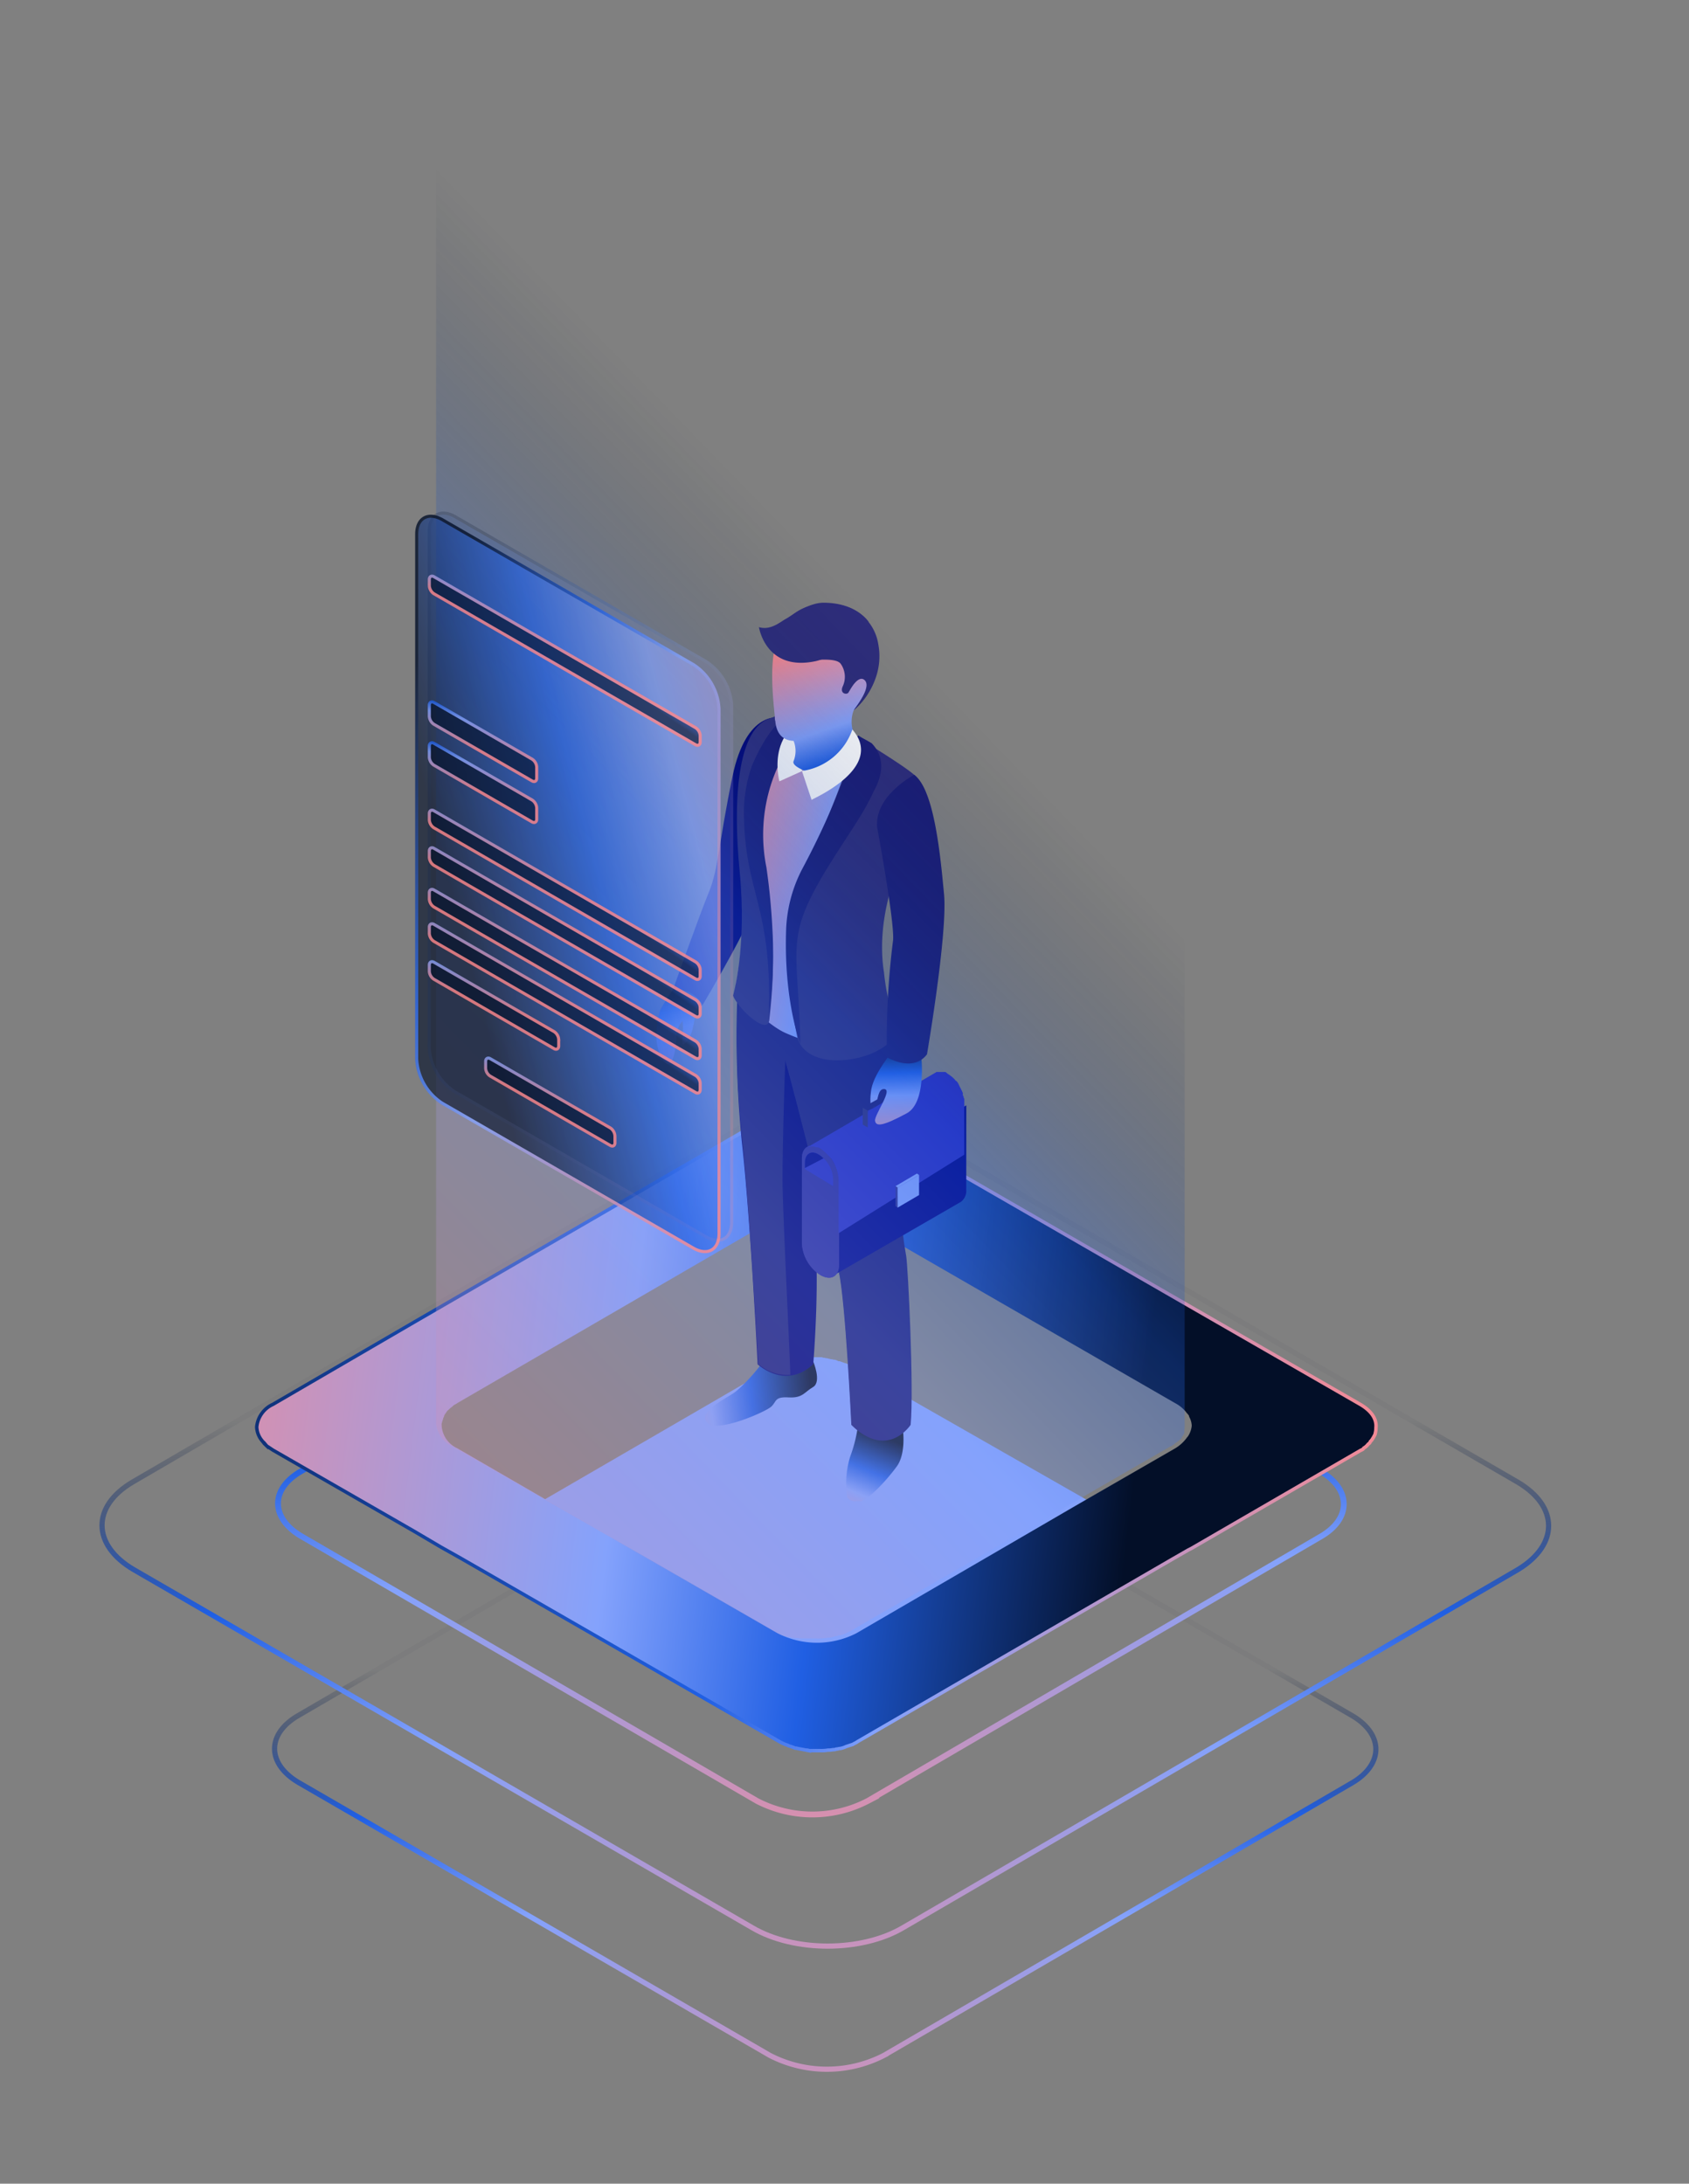 <svg xmlns="http://www.w3.org/2000/svg" xmlns:xlink="http://www.w3.org/1999/xlink" viewBox="0 0 215 278">
  <rect x="0" y="0" width="215" height="278" fill="#808080" stroke="none"/>
  <defs>
    <style>
      .cls-1, .cls-2, .cls-27, .cls-3, .cls-30, .cls-32, .cls-34, .cls-36, .cls-38, .cls-4, .cls-40, .cls-42, .cls-44, .cls-46, .cls-48, .cls-7 {
        fill: none;
      }

      .cls-2, .cls-3, .cls-4, .cls-7 {
        stroke-miterlimit: 10;
      }

      .cls-2, .cls-4 {
        stroke-width: 0.66px;
      }

      .cls-2 {
        stroke: url(#linear-gradient);
      }

      .cls-3 {
        stroke-width: 0.74px;
        stroke: url(#linear-gradient-2);
      }

      .cls-4 {
        stroke: url(#linear-gradient-3);
      }

      .cls-5 {
        fill: #84a2fc;
      }

      .cls-6 {
        fill: url(#linear-gradient-4);
      }

      .cls-7 {
        stroke-width: 0.44px;
        stroke: url(#linear-gradient-5);
      }

      .cls-8 {
        clip-path: url(#clip-path);
      }

      .cls-9 {
        fill: #000272;
      }

      .cls-10, .cls-17 {
        fill-rule: evenodd;
      }

      .cls-10 {
        fill: url(#linear-gradient-6);
      }

      .cls-11 {
        fill: url(#linear-gradient-7);
      }

      .cls-12 {
        fill: url(#linear-gradient-8);
      }

      .cls-13 {
        fill: #1b1d76;
      }

      .cls-14 {
        fill: url(#linear-gradient-9);
      }

      .cls-15 {
        fill: #2e2d7b;
      }

      .cls-16 {
        fill: #fff;
      }

      .cls-17 {
        fill: url(#linear-gradient-10);
      }

      .cls-18 {
        fill: #000484;
      }

      .cls-19 {
        fill: #2d2b98;
      }

      .cls-20 {
        fill: #292cbe;
      }

      .cls-21 {
        fill: #2e3192;
      }

      .cls-22 {
        fill: url(#linear-gradient-11);
      }

      .cls-23 {
        opacity: 0.3;
      }

      .cls-24 {
        fill: url(#linear-gradient-12);
      }

      .cls-25 {
        opacity: 0.2;
      }

      .cls-26, .cls-29, .cls-31, .cls-33, .cls-35, .cls-37, .cls-39, .cls-41, .cls-43, .cls-45, .cls-47 {
        fill-opacity: 0.8;
      }

      .cls-26 {
        fill: url(#linear-gradient-13);
      }

      .cls-27, .cls-30, .cls-32, .cls-34, .cls-36, .cls-38, .cls-40, .cls-42, .cls-44, .cls-46, .cls-48 {
        stroke-width: 0.39px;
      }

      .cls-27 {
        stroke: url(#linear-gradient-14);
      }

      .cls-28 {
        opacity: 0.8;
      }

      .cls-29 {
        fill: url(#linear-gradient-15);
      }

      .cls-30 {
        stroke: url(#linear-gradient-16);
      }

      .cls-31 {
        fill: url(#linear-gradient-17);
      }

      .cls-32 {
        stroke: url(#linear-gradient-18);
      }

      .cls-33 {
        fill: url(#linear-gradient-19);
      }

      .cls-34 {
        stroke: url(#linear-gradient-20);
      }

      .cls-35 {
        fill: url(#linear-gradient-21);
      }

      .cls-36 {
        stroke: url(#linear-gradient-22);
      }

      .cls-37 {
        fill: url(#linear-gradient-23);
      }

      .cls-38 {
        stroke: url(#linear-gradient-24);
      }

      .cls-39 {
        fill: url(#linear-gradient-25);
      }

      .cls-40 {
        stroke: url(#linear-gradient-26);
      }

      .cls-41 {
        fill: url(#linear-gradient-27);
      }

      .cls-42 {
        stroke: url(#linear-gradient-28);
      }

      .cls-43 {
        fill: url(#linear-gradient-29);
      }

      .cls-44 {
        stroke: url(#linear-gradient-30);
      }

      .cls-45 {
        fill: url(#linear-gradient-31);
      }

      .cls-46 {
        stroke: url(#linear-gradient-32);
      }

      .cls-47 {
        fill: url(#linear-gradient-33);
      }

      .cls-48 {
        stroke: url(#linear-gradient-34);
      }
    </style>
    <linearGradient id="linear-gradient" x1="105.11" y1="4.7" x2="105.02" y2="71.57" gradientTransform="matrix(1, 0, 0, -1, 0, 284)" gradientUnits="userSpaceOnUse">
      <stop offset="0" stop-color="#ff8789"/>
      <stop offset="0.53" stop-color="#84a2fc"/>
      <stop offset="0.72" stop-color="#205fe3"/>
      <stop offset="1" stop-color="#030f28" stop-opacity="0.03"/>
    </linearGradient>
    <linearGradient id="linear-gradient-2" x1="105.16" y1="37.67" x2="102.08" y2="124.05" gradientTransform="matrix(1, 0, 0, -1, 0, 284)" gradientUnits="userSpaceOnUse">
      <stop offset="0" stop-color="#ff8789"/>
      <stop offset="0.53" stop-color="#84a2fc"/>
      <stop offset="0.72" stop-color="#205fe3"/>
      <stop offset="1" stop-color="#030f28" stop-opacity="0.46"/>
    </linearGradient>
    <linearGradient id="linear-gradient-3" x1="105.16" y1="15.42" x2="105.05" y2="103.22" xlink:href="#linear-gradient"/>
    <linearGradient id="linear-gradient-4" x1="5.71" y1="114.11" x2="144.7" y2="97.57" gradientTransform="matrix(1, 0, 0, -1, 0, 284)" gradientUnits="userSpaceOnUse">
      <stop offset="0" stop-color="#ff8789"/>
      <stop offset="0.53" stop-color="#84a2fc"/>
      <stop offset="0.72" stop-color="#205fe3"/>
      <stop offset="1" stop-color="#030f28"/>
    </linearGradient>
    <linearGradient id="linear-gradient-5" x1="181.56" y1="115.82" x2="-2.42" y2="83.78" gradientTransform="matrix(1, 0, 0, -1, 0, 284)" gradientUnits="userSpaceOnUse">
      <stop offset="0" stop-color="#ff8789"/>
      <stop offset="0.42" stop-color="#84a2fc"/>
      <stop offset="0.53" stop-color="#205fe3"/>
      <stop offset="1" stop-color="#030f28"/>
    </linearGradient>
    <clipPath id="clip-path">
      <rect class="cls-1" x="83.59" y="76.73" width="39.44" height="114.39"/>
    </clipPath>
    <linearGradient id="linear-gradient-6" x1="88.83" y1="146.95" x2="85.63" y2="158.96" xlink:href="#linear-gradient-4"/>
    <linearGradient id="linear-gradient-7" x1="75.94" y1="105.17" x2="103.17" y2="108.04" xlink:href="#linear-gradient-4"/>
    <linearGradient id="linear-gradient-8" x1="105.85" y1="85.66" x2="112.3" y2="101.15" xlink:href="#linear-gradient-4"/>
    <linearGradient id="linear-gradient-9" x1="90.61" y1="174.03" x2="117.39" y2="168.77" xlink:href="#linear-gradient-4"/>
    <linearGradient id="linear-gradient-10" x1="103.26" y1="202.51" x2="110.22" y2="182.15" xlink:href="#linear-gradient-4"/>
    <linearGradient id="linear-gradient-11" x1="114.34" y1="136.5" x2="113.91" y2="151.66" xlink:href="#linear-gradient-4"/>
    <linearGradient id="linear-gradient-12" x1="19.17" y1="102.32" x2="118.03" y2="198.35" gradientTransform="matrix(1, 0, 0, -1, 0, 284)" gradientUnits="userSpaceOnUse">
      <stop offset="0" stop-color="#ff8789"/>
      <stop offset="0.53" stop-color="#84a2fc"/>
      <stop offset="0.72" stop-color="#205fe3"/>
      <stop offset="1" stop-color="#030f28" stop-opacity="0"/>
    </linearGradient>
    <linearGradient id="linear-gradient-13" x1="-1887.37" y1="748.68" x2="-1804.85" y2="719.76" gradientTransform="matrix(-0.87, -0.5, 0, -1, -1512.6, -75.09)" gradientUnits="userSpaceOnUse">
      <stop offset="0" stop-color="#ff8789"/>
      <stop offset="0.52" stop-color="#84a2fc"/>
      <stop offset="0.72" stop-color="#205fe3"/>
      <stop offset="1" stop-color="#030f28"/>
    </linearGradient>
    <linearGradient id="linear-gradient-14" x1="-1856.56" y1="718.95" x2="-1801.42" y2="741.99" gradientTransform="matrix(-0.87, -0.5, 0, -1, -1512.6, -75.09)" xlink:href="#linear-gradient-4"/>
    <linearGradient id="linear-gradient-15" x1="-1887.54" y1="747.96" x2="-1804.77" y2="719.35" gradientTransform="matrix(-0.87, -0.5, 0, -1, -1514.2, -74.69)" xlink:href="#linear-gradient-13"/>
    <linearGradient id="linear-gradient-16" x1="-1856.66" y1="718.54" x2="-1801.3" y2="741.36" gradientTransform="matrix(-0.87, -0.5, 0, -1, -1514.2, -74.69)" xlink:href="#linear-gradient-4"/>
    <linearGradient id="linear-gradient-17" x1="-1834.91" y1="770.85" x2="-1833.89" y2="761.69" gradientTransform="matrix(-0.87, -0.5, 0, -1, -1516.6, -68.2)" xlink:href="#linear-gradient-13"/>
    <linearGradient id="linear-gradient-18" x1="-1834.47" y1="762.3" x2="-1833.97" y2="767.68" gradientTransform="matrix(-0.87, -0.5, 0, -1, -1516.6, -68.2)" xlink:href="#linear-gradient-4"/>
    <linearGradient id="linear-gradient-19" x1="-1834.91" y1="770.85" x2="-1833.89" y2="761.69" gradientTransform="matrix(-0.87, -0.5, 0, -1, -1516.6, -38.4)" xlink:href="#linear-gradient-13"/>
    <linearGradient id="linear-gradient-20" x1="-1834.47" y1="762.3" x2="-1833.97" y2="767.68" gradientTransform="matrix(-0.87, -0.5, 0, -1, -1516.6, -38.4)" xlink:href="#linear-gradient-4"/>
    <linearGradient id="linear-gradient-21" x1="-1834.91" y1="770.85" x2="-1833.89" y2="761.69" gradientTransform="matrix(-0.87, -0.5, 0, -1, -1516.6, -33.58)" xlink:href="#linear-gradient-13"/>
    <linearGradient id="linear-gradient-22" x1="-1834.47" y1="762.3" x2="-1833.97" y2="767.68" gradientTransform="matrix(-0.87, -0.5, 0, -1, -1516.6, -33.58)" xlink:href="#linear-gradient-4"/>
    <linearGradient id="linear-gradient-23" x1="-1834.91" y1="770.85" x2="-1833.89" y2="761.69" gradientTransform="matrix(-0.87, -0.5, 0, -1, -1516.6, -28.32)" xlink:href="#linear-gradient-13"/>
    <linearGradient id="linear-gradient-24" x1="-1834.47" y1="762.3" x2="-1833.97" y2="767.68" gradientTransform="matrix(-0.87, -0.5, 0, -1, -1516.6, -28.32)" xlink:href="#linear-gradient-4"/>
    <linearGradient id="linear-gradient-25" x1="-1834.91" y1="770.85" x2="-1833.89" y2="761.69" gradientTransform="matrix(-0.87, -0.5, 0, -1, -1516.6, -23.93)" xlink:href="#linear-gradient-13"/>
    <linearGradient id="linear-gradient-26" x1="-1834.47" y1="762.3" x2="-1833.97" y2="767.68" gradientTransform="matrix(-0.87, -0.5, 0, -1, -1516.6, -23.93)" xlink:href="#linear-gradient-4"/>
    <linearGradient id="linear-gradient-27" x1="-1845.97" y1="770.57" x2="-1843.94" y2="761.77" gradientTransform="matrix(-0.87, -0.5, 0, -1, -1534.61, -29.51)" xlink:href="#linear-gradient-13"/>
    <linearGradient id="linear-gradient-28" x1="-1845.1" y1="762.4" x2="-1844.09" y2="767.64" gradientTransform="matrix(-0.87, -0.5, 0, -1, -1534.61, -29.51)" xlink:href="#linear-gradient-4"/>
    <linearGradient id="linear-gradient-29" x1="-1845.97" y1="770.57" x2="-1843.94" y2="761.77" gradientTransform="matrix(-0.87, -0.5, 0, -1, -1527.45, -17.24)" xlink:href="#linear-gradient-13"/>
    <linearGradient id="linear-gradient-30" x1="-1845.1" y1="762.4" x2="-1844.09" y2="767.64" gradientTransform="matrix(-0.87, -0.5, 0, -1, -1527.45, -17.24)" xlink:href="#linear-gradient-4"/>
    <linearGradient id="linear-gradient-31" x1="-1848.57" y1="771.23" x2="-1845.04" y2="760.96" gradientTransform="matrix(-0.87, -0.5, 0, -1, -1537.41, -64.2)" xlink:href="#linear-gradient-13"/>
    <linearGradient id="linear-gradient-32" x1="-1847.06" y1="761.69" x2="-1845.27" y2="767.9" gradientTransform="matrix(-0.87, -0.5, 0, -1, -1537.41, -64.2)" xlink:href="#linear-gradient-4"/>
    <linearGradient id="linear-gradient-33" x1="-1848.57" y1="771.23" x2="-1845.04" y2="760.96" gradientTransform="matrix(-0.87, -0.5, 0, -1, -1537.41, -59)" xlink:href="#linear-gradient-13"/>
    <linearGradient id="linear-gradient-34" x1="-1847.06" y1="761.69" x2="-1845.27" y2="767.9" gradientTransform="matrix(-0.87, -0.5, 0, -1, -1537.41, -59)" xlink:href="#linear-gradient-4"/>
  </defs>
  <g id="base">
    <path class="cls-2" d="M172.13,218.42c4,2.37,4,6.13.07,8.5l-59.65,34.73a15.84,15.84,0,0,1-14.58,0L38,226.92c-4-2.37-4.1-6.13-.07-8.5l59.65-34.73a15.84,15.84,0,0,1,14.58,0Z"/>
  </g>
  <g id="lines">
    <g>
      <path class="cls-3" d="M168.12,187.32c3.9,2.3,3.9,6,.07,8.25l-57.72,33.7a15.29,15.29,0,0,1-14.11,0l-58-33.7c-3.9-2.3-4-5.95-.07-8.25L96,153.62a15.29,15.29,0,0,1,14.11,0Z"/>
      <path class="cls-4" d="M193.15,188.66c5.29,3.1,5.29,8,.09,11.15l-78.31,45.61c-5.29,3.11-13.86,3.11-19.15,0L17,199.81c-5.29-3.11-5.38-8.05-.09-11.15L95.23,143c5.29-3.1,13.86-3.1,19.15,0Z"/>
    </g>
  </g>
  <g id="person">
    <g>
      <path class="cls-5" d="M139,191.32,109.3,208.57a11.59,11.59,0,0,1-10.48,0L68.71,191.25,98.43,174a7.56,7.56,0,0,1,.71-.39.23.23,0,0,1,.19-.06,2.06,2.06,0,0,0,.57-.26c.07,0,.13-.06.2-.06s.25-.07.38-.13a2.67,2.67,0,0,1,.32-.06.74.74,0,0,1,.38-.07c.07,0,.19-.06.26-.06.25-.06.57-.06.83-.13h2.17c.13,0,.26,0,.32.07a.82.82,0,0,1,.38.06.59.59,0,0,1,.32.06c.13,0,.26.07.39.07s.19.06.32.06.32.06.44.13.2.06.26.06c.26.07.51.2.77.26.06,0,.06,0,.13.06.38.13.7.32,1,.45Z"/>
      <g>
        <path class="cls-6" d="M173,178.66l-21.86-12.59-42.5-24.54a11,11,0,0,0-10,0l-46,26.65-18,10.48a3.53,3.53,0,0,0-2,2.88,2.91,2.91,0,0,0,.51,1.53c.13.19.32.39.45.58l.25.25a1,1,0,0,0,.26.2l.57.38,18,10.35,3.39,2,2.49,1.41,40.53,23.39a6.91,6.91,0,0,0,1,.45.21.21,0,0,1,.12.06l.58.2c.13.06.19.06.32.12h.13c.06,0,.19.07.25.07.32.06.7.12,1,.19a.89.89,0,0,1,.39.06h1.4a5.94,5.94,0,0,0,1-.06h.19c.19,0,.38-.07.57-.07s.19-.06.32-.06.26-.06.39-.06a3.36,3.36,0,0,0,.83-.26l.57-.19c.07,0,.13-.06.19-.06s.13-.07.26-.13a4.05,4.05,0,0,0,.45-.26l40.07-23.26,2-1.15.39-.19L173,184.54c.07,0,.07-.06.13-.06a.64.64,0,0,0,.32-.26,1.57,1.57,0,0,0,.51-.45l.06-.06a.59.59,0,0,0,.26-.32.8.8,0,0,0,.13-.13,5,5,0,0,0,.45-.76,3.51,3.51,0,0,0,.12-.71v-.12C175.13,180.51,174.43,179.49,173,178.66Zm-21.86,4.28a5,5,0,0,1-1.59,1.47l-12.15,7L109,207.93a11,11,0,0,1-10,0l-28.7-16.55-12.08-7a3.4,3.4,0,0,1-2-2.87v-.13a.61.61,0,0,1,.06-.32V181c0-.07.07-.13.07-.19s.06-.13.06-.2.07-.19.13-.32v-.06a1.25,1.25,0,0,1,.25-.38c0-.07.07-.07.07-.13s.19-.19.32-.32l.13-.13c.06-.06.19-.13.25-.19l.13-.13a1.28,1.28,0,0,1,.32-.19c.06-.06.13-.06.19-.13l40.52-23.52.39-.19c.06-.07.12-.07.25-.13s.19-.06.26-.13l.57-.19c.07,0,.13-.06.19-.06a7.14,7.14,0,0,1,.71-.19.74.74,0,0,1,.38-.07h.07a.25.25,0,0,0,.19-.06c.12,0,.25-.07.38-.07h.06c.13,0,.26-.06.39-.06h.06c.26,0,.51-.06.77-.06H105c.13,0,.26,0,.32.06a.61.61,0,0,1,.32.06.54.54,0,0,1,.32.07H106a.57.57,0,0,1,.31.06h.07c.13,0,.19.07.32.07h.06c.07,0,.13.06.26.06s.06,0,.13.06a4.54,4.54,0,0,1,.51.2.19.19,0,0,1,.12.06c.07.06.07,0,.07.06.19.07.32.13.51.19a1.74,1.74,0,0,1,.45.26l40.78,23.52a4.4,4.4,0,0,1,1.4,1.15c.07.13.19.19.26.32a.36.36,0,0,1,.12.26,2.48,2.48,0,0,1,.33,1.15A2.92,2.92,0,0,1,151.16,182.94Z"/>
        <path class="cls-7" d="M173.16,178.79,151.28,166.2l-42.55-24.53a11,11,0,0,0-10,0l-46,26.64-18,10.48a3.53,3.53,0,0,0-2.05,2.87,2.91,2.91,0,0,0,.51,1.53c.13.19.32.39.45.58l.26.25a.74.74,0,0,0,.25.19l.58.39,18,10.35,3.39,2,2.49,1.4L99.2,221.71a5.92,5.92,0,0,0,1,.45.24.24,0,0,1,.13.07l.57.19c.13.06.19.06.32.13h.13c.06,0,.19.06.26.06l1,.19a.72.72,0,0,1,.38.07h1.41a5,5,0,0,0,1-.07h.2c.19,0,.38-.06.57-.06s.19-.07.32-.07.26-.06.39-.06a3,3,0,0,0,.83-.26l.57-.19c.07,0,.13-.06.2-.06s.12-.07.25-.13a2.9,2.9,0,0,0,.45-.26l40.11-23.25,2-1.15.38-.19,21.5-12.46c.06,0,.06-.06.13-.06a.63.63,0,0,0,.32-.26,1.8,1.8,0,0,0,.51-.44l.06-.07a.59.59,0,0,0,.26-.32l.13-.13a5,5,0,0,0,.45-.76,3.51,3.51,0,0,0,.12-.71v-.12C175.27,180.64,174.57,179.62,173.16,178.79Z"/>
        <g class="cls-8">
          <g>
            <path class="cls-9" d="M89.35,128a4,4,0,0,0-3.68-2.16A3.08,3.08,0,0,0,89.35,128Z"/>
            <path class="cls-10" d="M84.06,128.54a26,26,0,0,1,2.55-3.77s3.77.56,3.3,1.41a10.26,10.26,0,0,1-1.26,2,26.12,26.12,0,0,1-.53,3c-.38,1.23-1.13,2-1.23,1.7a3.21,3.21,0,0,1,0-.9,10.55,10.55,0,0,0,0-2,2.81,2.81,0,0,0-.78,2c0,.1,0,.21,0,.32-.19,2.27-.76,4-1.61,2.74-1.59-2.13-.77-5.26-.51-6.25C84,128.64,84.05,128.59,84.06,128.54Z"/>
            <path class="cls-9" d="M99.25,91.36s-4.24-1-6,7.45-1.79,11.8-3,14.73-4.52,12.27-4.52,12.27,2.73.09,3.68,2.17c0,0,7-11.61,8.39-16.71S103.69,93.72,99.25,91.36Z"/>
            <path class="cls-11" d="M103.5,173.28s1.13,2.64,0,3.3-1.32,1.42-3.11,1.32-1.51.47-2.17,1.14-7.08,3.49-8.21,2.07,2.17-2.93,3.39-3.77,4.06-4,4.16-4.91S103.5,173.28,103.5,173.28Z"/>
            <path class="cls-12" d="M114.92,181.87s.47,3.11-.76,4.81-3.87,4.62-5,4.53-1.32-.66-1.32-.66a11.48,11.48,0,0,1,.38-5.1,18.5,18.5,0,0,0,.94-3.58Z"/>
            <path class="cls-9" d="M101.05,131s-5.38-.57-7.17-4.53a136.2,136.2,0,0,0,.56,19c1.13,10.19,2,28.21,2,28.21s3.49,3.31,7.08,0c0,0,1-11.89,0-18.4,0,0,.66-11.51-.47-17.27S101.05,131,101.05,131Z"/>
            <path class="cls-13" d="M96.52,173.65s-1-17.93-2-28.21a120.77,120.77,0,0,1-.57-19c1.32,2.92,4.53,4.05,6.23,4.43-.29,3.87-.57,15.39-.57,19.16s.76,18.69,1,25A5.65,5.65,0,0,1,96.52,173.65Z"/>
            <path class="cls-13" d="M113.69,130.43s.57,5.95.66,15.29.76,12.74,1,14.16,1,17,.57,21.51c0,0-2.93,4.53-7.55,0,0,0-.76-15.95-1.61-19.53s-5.19-21.24-7-27.56c-.75-2.83-.94-3.87-.94-3.87S106.61,136,113.69,130.43Z"/>
            <path class="cls-13" d="M108.41,181.39s-.76-15.95-1.61-19.53-5.19-21.24-7-27.56a13.18,13.18,0,0,0-2.64-4.91s5.09,3.59,9.53,3.59c.19,1.32,2.07,14.34,2.55,20s4.24,25.48,3.2,30.39A6.14,6.14,0,0,1,108.41,181.39Z"/>
            <path class="cls-14" d="M108.53,93.86s7.9,4.74,8.09,5.39,2.17,2.33-1.41,9.21c0,0-4.61,7.44-3.1,15.35a42.19,42.19,0,0,0,1.78,7s-4,5.12-14,.65c-2-.93-5.27-3.9-6.21-6.23a52.32,52.32,0,0,0,.66-14.41c-.75-7.82-.75-18,3.76-19C98.18,91.9,99.41,90.6,108.53,93.86Z"/>
            <path class="cls-15" d="M93.31,126.75s1.79-6,.85-15.76c-.85-8.59-.47-18.6,4.15-19.63,0,0,.57-.57,3.4,0l.47.37s-6.7,6.33-4.91,18.12c1,6.89,1.61,11.71.66,20C97.65,131.94,93.87,128.26,93.31,126.75Z"/>
            <path class="cls-15" d="M116.68,99c.18.66,2.17,2.36-1.42,9.34,0,0-4,7.55-2.73,15.48a26.83,26.83,0,0,0,1.51,6.61c.65,1.79-2.18,3.77-5.29,4.34-3.87.75-6.79-.47-7.27-2.83-2-9.72-1.51-16.14.85-21A146.87,146.87,0,0,0,109,94.23l-.85-.85c.1,0,.19.1.29.1S116.49,98.29,116.68,99Z"/>
            <path class="cls-13" d="M111.24,100.7a32,32,0,0,1-2.08,3.78c-.28.47-1.7,2.64-2,3.11-7.74,11.89-5.57,11.61-5.28,25.29,0,0-2.17-5.47-1.8-14.81a18.14,18.14,0,0,1,2-7.37,106.1,106.1,0,0,0,7.08-16.42l-.09-.38a1.16,1.16,0,0,1,.19-.28c.37.28,1,.57,1.7,1C112,95.7,112.94,97.59,111.24,100.7Z"/>
            <path class="cls-13" d="M97.56,110.42a84.79,84.79,0,0,1,.84,9.82,63,63,0,0,1-.56,9.53C98.4,115.71,95,114,94.72,104.48a18,18,0,0,1,1-7c1.8-4.25,3.78-6.13,4.53-6.23h.28l1.61,1.42A21,21,0,0,0,97.56,110.42Z"/>
            <path class="cls-16" d="M106,90.7s-6.22,2.73-3.87,7.45l-2.92,1.32S97,91.36,106,90.7Z"/>
            <path class="cls-17" d="M108.65,90.48a15.25,15.25,0,0,0,2.49-4.79c1.89-5.66-2.36-7.92-2.36-7.92-2.79-1.26-4.24-.35-6.22.9A23.55,23.55,0,0,1,100.2,80c-2.58,1.24-1.9,8-1.57,11.22,0,.21,0,.4.06.58.17,1.77,1.08,2.46,2.33,2.52a3.48,3.48,0,0,1,0,2.57c-.29.67,1.7,1.33,1.7,1.33,4.43.56,7.36-2.65,6.32-4.16A4.09,4.09,0,0,1,108.65,90.48Z"/>
            <path class="cls-15" d="M108.69,90.41s4.06-3.3,3.11-8.4a6,6,0,0,0-4.9-5c-2.17-.38-6-.38-7.93,3.87-.57,1.32-.85,4.06,4.62,3.12.76-.19,2.84-.29,3.5.47a2.87,2.87,0,0,1,.28,2.92c-.38.85.38,1,.57.85s1.32-2.73,2.26-1.6C111,87.58,108.78,90.22,108.69,90.41Z"/>
            <path class="cls-15" d="M108.69,90.41c.09-.19,2.26-2.83,1.42-3.77s-2.08,1.41-2.27,1.6-.94,0-.57-.85a2.87,2.87,0,0,0-.28-2.92c-.56-.66-2.45-.47-3.49-.47.94-.48,2.74-.57,3.4-2a5.37,5.37,0,0,1,3.39-3,6.22,6.22,0,0,1,1.42,3A9,9,0,0,1,108.69,90.41Z"/>
            <path class="cls-16" d="M108.5,92.87a7.93,7.93,0,0,1-6.42,5.28l1.23,3.68C103.31,101.74,112.75,97.77,108.5,92.87Z"/>
            <path class="cls-15" d="M96.61,79.84s.85,5.66,7.17,4.34a7.11,7.11,0,0,0,4.63-3.39,2.83,2.83,0,0,1,2.17-1.61s-1.51-2.45-5.76-2.45c-2,0-4.25,1.79-4.81,2.07S98.12,80.31,96.61,79.84Z"/>
            <path class="cls-18" d="M106.71,160.91V150.15L123,140.72v10.76a1.78,1.78,0,0,1-.66,1.51l-16.32,9.43A1.75,1.75,0,0,0,106.71,160.91Z"/>
            <path class="cls-19" d="M104.44,146.19c-1.32-.75-2.36-.19-2.36,1.32v10.76a5.13,5.13,0,0,0,2.36,4.06c1.32.75,2.36.19,2.36-1.32V150.25A5.47,5.47,0,0,0,104.44,146.19Z"/>
            <path class="cls-19" d="M104.44,146.19c-1.32-.75-2.36-.19-2.36,1.32v10.76a5.13,5.13,0,0,0,2.36,4.06c1.32.75,2.36.19,2.36-1.32V150.25A5.47,5.47,0,0,0,104.44,146.19Z"/>
            <path class="cls-20" d="M104.25,147a3.87,3.87,0,0,1,1.8,3.11V151l-3.59-2.17v-.75C102.46,146.85,103.31,146.38,104.25,147Z"/>
            <path class="cls-18" d="M104.25,147a2.36,2.36,0,0,1,.57.47l-2.36,1.23v-.66C102.46,146.85,103.31,146.38,104.25,147Z"/>
            <path class="cls-20" d="M119.07,136.56h0a.09.09,0,0,0,.09-.09h1.14c.09,0,.18.09.28.19a5.62,5.62,0,0,1,.75.56l.1.1.09.09c.1.1.1.19.19.19l.19.19c0,.1.1.1.1.19s.09.09.09.19.09.09.09.19.1.09.1.19.09.09.09.19.1.09.1.18a.32.32,0,0,0,.09.19v.19a.33.33,0,0,0,.1.28.37.37,0,0,0,.09.29V147l-16,10v-6.8a5,5,0,0,0-.19-1.13,5.42,5.42,0,0,0-.47-1.13,3.49,3.49,0,0,0-.76-.94,5.34,5.34,0,0,0-.85-.76c-.19-.09-.28-.19-.47-.19h-.09c-.1,0-.29-.09-.38-.09h-.38c-.09,0-.28.09-.37.09Z"/>
            <path class="cls-21" d="M114.26,151.19,114,151v2.55l.29.19Z"/>
            <path class="cls-5" d="M117,149.59l-.28-.19L114,151l.29.19Z"/>
            <path class="cls-5" d="M114.26,151.19v2.55l2.73-1.6v-2.55Z"/>
            <path class="cls-18" d="M115.29,139.39l-.65-.37v1.32l.65.47Z"/>
            <path class="cls-15" d="M110.48,141.38v2.17l-.66-.38V141Z"/>
            <path class="cls-13" d="M110.39,140.62l4.25-2.36.65-.37.67.37-.67.38-4.15,2.45-.66.29-.66-.38Z"/>
            <path class="cls-20" d="M110.48,141.38v2.17l.66-.38v-1.32l4.15-2.46v1.42l.67-.38v-2.17l-.67.38-4.15,2.45Z"/>
            <path class="cls-22" d="M117.28,134.58s.66,5.85-1.89,7.17c-3,1.61-3.87,1.7-4,.95s2.36-4.06,1.13-4.06c-.76,0-.76,1.32-1,1.89s-.94,1-.66-1.51c.19-1.89,1.89-4,2.55-5S117.28,134.58,117.28,134.58Z"/>
            <path class="cls-13" d="M116.38,98.64s-5.1,2.64-4.72,6.7c0,0,2.36,12.74,2,14.54a100.16,100.16,0,0,0-.75,14.72s3.3,2,5.09-.38c0,0,2.64-15.38,2.17-20.38S118.92,100.53,116.38,98.64Z"/>
            <path class="cls-13" d="M109.82,141l2.36-1.32-.09.75-1.61.95Z"/>
          </g>
        </g>
        <g class="cls-23">
          <path class="cls-24" d="M151,17.73s-95.49,1-95.49-.05l0,163.53a3.62,3.62,0,0,0,2.08,2.92l40.86,23.51c.19.09.33.18.52.28s.14,0,.19.09a1.48,1.48,0,0,0,.33.14h0a4.09,4.09,0,0,0,.75.24h.05s.14,0,.19,0a1.29,1.29,0,0,0,.42.1s.09,0,.09.05a.4.4,0,0,1,.19,0c.14,0,.24,0,.38,0a.16.16,0,0,1,.14.05h.19c.09,0,.24,0,.33,0h1.7a1.87,1.87,0,0,0,.47,0h.23c.29-.05.52-.05.81-.1h0c.1,0,.14,0,.24,0a3.72,3.72,0,0,0,.37-.1.81.81,0,0,0,.29-.09c.14,0,.23,0,.37-.1h.1s.09,0,.14,0,.38-.14.57-.19.14-.05.18-.1a6.84,6.84,0,0,0,.66-.32L149,184.13s0,0,.09,0a2.31,2.31,0,0,1,.19-.14.57.57,0,0,0,.24-.19c0-.05.14-.09.18-.14a.84.84,0,0,0,.24-.19,0,0,0,0,0,.05,0c.09-.09.19-.18.23-.23l.05,0,.14-.14s0,0,0-.09a.8.8,0,0,1,.19-.24c0-.05,0-.05,0-.09a0,0,0,0,1,.05-.05c.05-.09.1-.14.1-.24s0-.09,0-.14v0a.27.27,0,0,0,0-.19c0-.05.05-.1.05-.14v0a.47.47,0,0,1,0-.23V17.73Z"/>
        </g>
      </g>
    </g>
  </g>
  <g id="policy">
    <g>
      <g class="cls-25">
        <path class="cls-26" d="M89.89,84.22l-32-18.47c-1.79-1-3.25-.2-3.25,1.87v65.79A7.19,7.19,0,0,0,57.9,139l32,18.47c1.79,1,3.24.19,3.24-1.88V89.84A7.16,7.16,0,0,0,89.89,84.22Z"/>
        <path class="cls-27" d="M89.89,84.22l-32-18.47c-1.79-1-3.25-.2-3.25,1.87v65.79A7.19,7.19,0,0,0,57.9,139l32,18.47c1.79,1,3.24.19,3.24-1.88V89.84A7.16,7.16,0,0,0,89.89,84.22Z"/>
      </g>
      <g class="cls-28">
        <path class="cls-29" d="M88.29,84.62l-32-18.47c-1.79-1-3.25-.2-3.25,1.87v66.8a7.17,7.17,0,0,0,3.25,5.62l32,18.47c1.79,1,3.24.2,3.24-1.87V90.24A7.16,7.16,0,0,0,88.29,84.62Z"/>
        <path class="cls-30" d="M88.29,84.62l-32-18.47c-1.79-1-3.25-.2-3.25,1.87v66.8a7.17,7.17,0,0,0,3.25,5.62l32,18.47c1.79,1,3.24.2,3.24-1.87V90.24A7.16,7.16,0,0,0,88.29,84.62Z"/>
      </g>
      <g class="cls-28">
        <path class="cls-31" d="M88.54,92.64,55.24,73.42c-.32-.19-.59,0-.59.34v.83a1.33,1.33,0,0,0,.59,1l33.3,19.22c.33.19.59,0,.59-.34v-.83A1.3,1.3,0,0,0,88.54,92.64Z"/>
        <path class="cls-32" d="M88.54,92.64,55.24,73.42c-.32-.19-.59,0-.59.34v.83a1.33,1.33,0,0,0,.59,1l33.3,19.22c.33.19.59,0,.59-.34v-.83A1.3,1.3,0,0,0,88.54,92.64Z"/>
      </g>
      <g class="cls-28">
        <path class="cls-33" d="M88.54,122.45l-33.3-19.23c-.32-.19-.59,0-.59.34v.83a1.31,1.31,0,0,0,.59,1l33.3,19.23c.33.18.59,0,.59-.34v-.83A1.29,1.29,0,0,0,88.54,122.45Z"/>
        <path class="cls-34" d="M88.54,122.45l-33.3-19.23c-.32-.19-.59,0-.59.34v.83a1.31,1.31,0,0,0,.59,1l33.3,19.23c.33.18.59,0,.59-.34v-.83A1.29,1.29,0,0,0,88.54,122.45Z"/>
      </g>
      <g class="cls-28">
        <path class="cls-35" d="M88.54,127.27,55.24,108c-.32-.19-.59,0-.59.34v.83a1.31,1.31,0,0,0,.59,1l33.3,19.23c.33.18.59,0,.59-.34v-.83A1.29,1.29,0,0,0,88.54,127.27Z"/>
        <path class="cls-36" d="M88.54,127.27,55.24,108c-.32-.19-.59,0-.59.34v.83a1.31,1.31,0,0,0,.59,1l33.3,19.23c.33.18.59,0,.59-.34v-.83A1.29,1.29,0,0,0,88.54,127.27Z"/>
      </g>
      <g class="cls-28">
        <path class="cls-37" d="M88.54,132.53,55.24,113.3c-.32-.19-.59,0-.59.34v.83a1.31,1.31,0,0,0,.59,1l33.3,19.23c.33.18.59,0,.59-.34v-.83A1.29,1.29,0,0,0,88.54,132.53Z"/>
        <path class="cls-38" d="M88.54,132.53,55.24,113.3c-.32-.19-.59,0-.59.34v.83a1.31,1.31,0,0,0,.59,1l33.3,19.23c.33.18.59,0,.59-.34v-.83A1.29,1.29,0,0,0,88.54,132.53Z"/>
      </g>
      <g class="cls-28">
        <path class="cls-39" d="M88.54,136.91l-33.3-19.23c-.32-.18-.59,0-.59.34v.83a1.31,1.31,0,0,0,.59,1l33.3,19.23c.33.19.59,0,.59-.34v-.83A1.29,1.29,0,0,0,88.54,136.91Z"/>
        <path class="cls-40" d="M88.54,136.91l-33.3-19.23c-.32-.18-.59,0-.59.34v.83a1.31,1.31,0,0,0,.59,1l33.3,19.23c.33.19.59,0,.59-.34v-.83A1.29,1.29,0,0,0,88.54,136.91Z"/>
      </g>
      <g class="cls-28">
        <path class="cls-41" d="M70.53,131.33,55.24,122.5c-.32-.18-.59,0-.59.34v.83a1.3,1.3,0,0,0,.59,1l15.29,8.83c.33.19.59,0,.59-.34v-.83A1.3,1.3,0,0,0,70.53,131.33Z"/>
        <path class="cls-42" d="M70.53,131.33,55.24,122.5c-.32-.18-.59,0-.59.34v.83a1.3,1.3,0,0,0,.59,1l15.29,8.83c.33.19.59,0,.59-.34v-.83A1.3,1.3,0,0,0,70.53,131.33Z"/>
      </g>
      <g class="cls-28">
        <path class="cls-43" d="M77.7,143.6l-15.29-8.82c-.33-.19-.59,0-.59.34V136a1.27,1.27,0,0,0,.59,1l15.29,8.83c.32.19.58,0,.58-.34v-.83A1.32,1.32,0,0,0,77.7,143.6Z"/>
        <path class="cls-44" d="M77.7,143.6l-15.29-8.82c-.33-.19-.59,0-.59.34V136a1.27,1.27,0,0,0,.59,1l15.29,8.83c.32.19.58,0,.58-.34v-.83A1.32,1.32,0,0,0,77.7,143.6Z"/>
      </g>
      <g class="cls-28">
        <path class="cls-45" d="M67.73,96.64,55.24,89.43c-.32-.19-.59,0-.59.34v1.44a1.31,1.31,0,0,0,.59,1l12.49,7.21c.33.19.59,0,.59-.34V97.66A1.29,1.29,0,0,0,67.73,96.64Z"/>
        <path class="cls-46" d="M67.73,96.64,55.24,89.43c-.32-.19-.59,0-.59.34v1.44a1.31,1.31,0,0,0,.59,1l12.49,7.21c.33.19.59,0,.59-.34V97.66A1.29,1.29,0,0,0,67.73,96.64Z"/>
      </g>
      <g class="cls-28">
        <path class="cls-47" d="M67.73,101.84,55.24,94.63c-.32-.19-.59,0-.59.34v1.45a1.3,1.3,0,0,0,.59,1l12.49,7.22c.33.18.59,0,.59-.34v-1.45A1.3,1.3,0,0,0,67.73,101.84Z"/>
        <path class="cls-48" d="M67.73,101.84,55.24,94.63c-.32-.19-.59,0-.59.34v1.45a1.3,1.3,0,0,0,.59,1l12.49,7.22c.33.18.59,0,.59-.34v-1.45A1.3,1.3,0,0,0,67.73,101.84Z"/>
      </g>
    </g>
  </g>
</svg>
